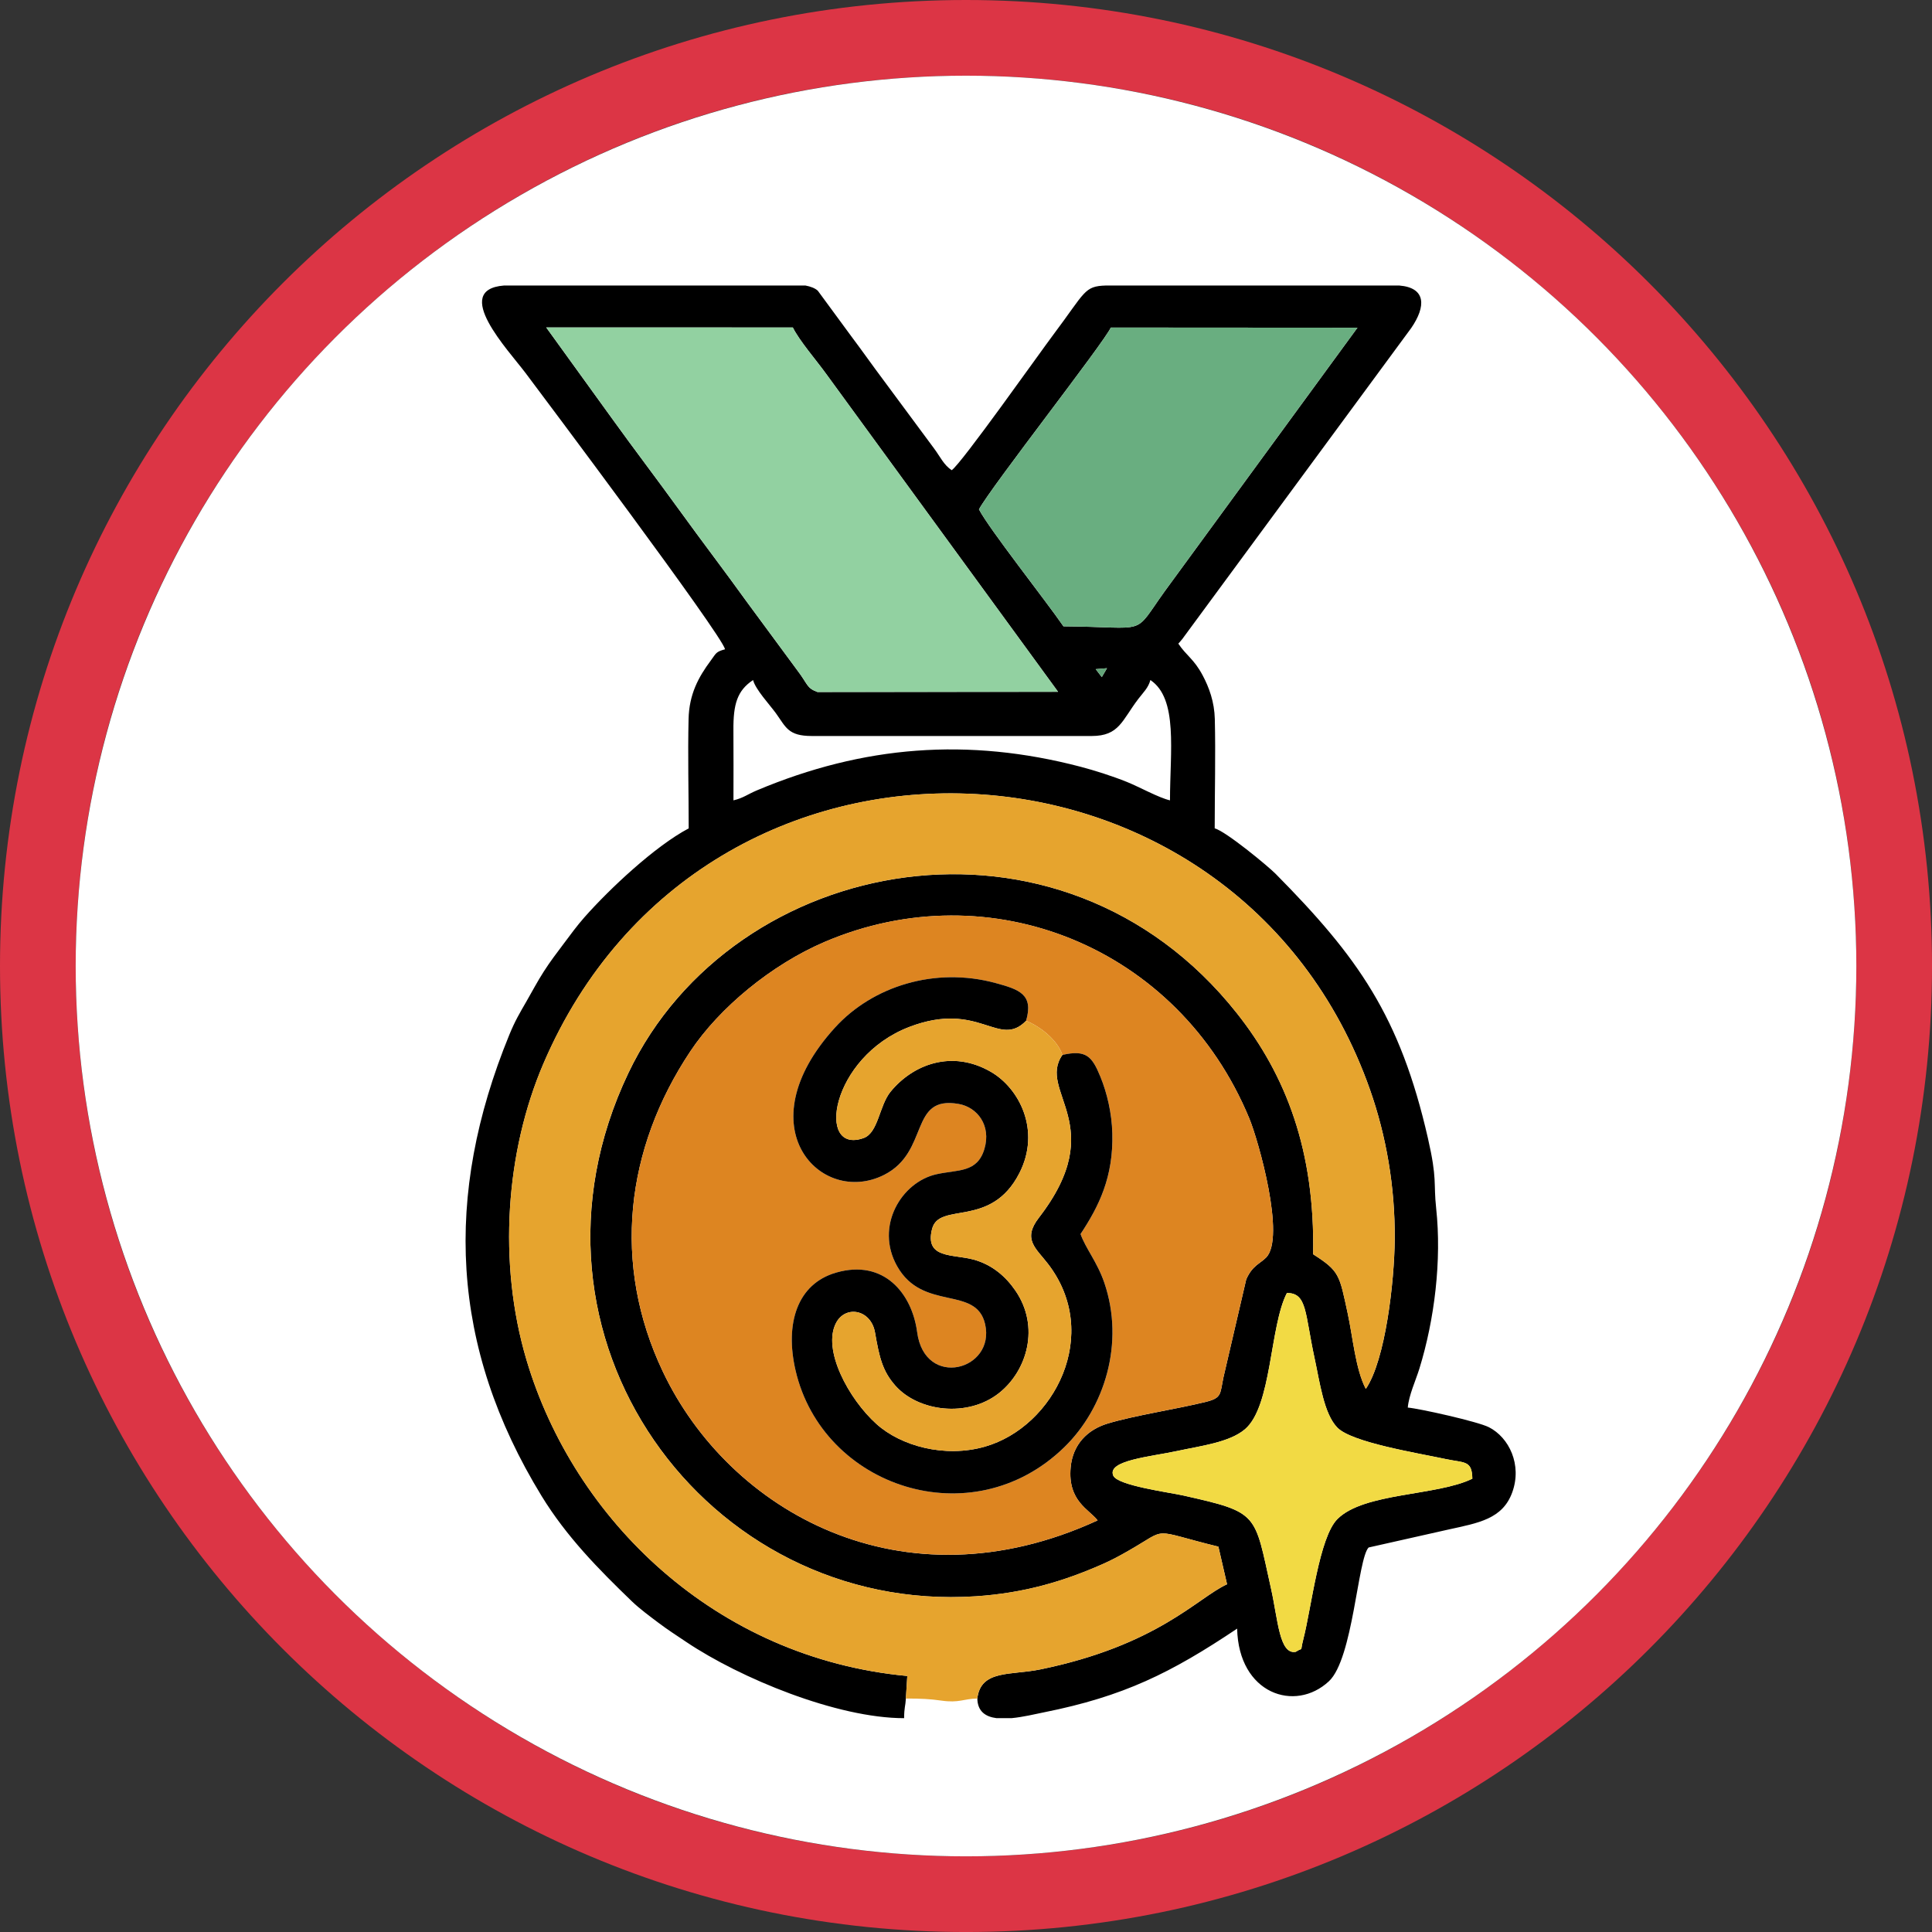 <?xml version="1.0" encoding="UTF-8"?>
<!DOCTYPE svg PUBLIC "-//W3C//DTD SVG 1.1//EN" "http://www.w3.org/Graphics/SVG/1.1/DTD/svg11.dtd">
<!-- Creator: CorelDRAW 2020 (64-Bit) -->
<svg xmlns="http://www.w3.org/2000/svg" xml:space="preserve" width="43.854mm" height="43.854mm" version="1.1" style="shape-rendering:geometricPrecision; text-rendering:geometricPrecision; image-rendering:optimizeQuality; fill-rule:evenodd; clip-rule:evenodd"
viewBox="0 0 972.17 972.17"
 xmlns:xlink="http://www.w3.org/1999/xlink"
 xmlns:xodm="http://www.corel.com/coreldraw/odm/2003">
 <rect x="0" y="0" width="972.17" height="972.17" fill="#333333" stroke="none"/>
 <defs>
  <style type="text/css">
   <![CDATA[
    .fil2 {fill:black}
    .fil8 {fill:#63A579}
    .fil6 {fill:#69AE80}
    .fil5 {fill:#92D1A1}
    .fil0 {fill:#DC3545}
    .fil3 {fill:#DD8521}
    .fil4 {fill:#E6A42E}
    .fil7 {fill:#F2DA44}
    .fil1 {fill:white}
   ]]>
  </style>
 </defs>
 <g id="Capa_x0020_1">
  <path class="fil0" d="M486.09 0c268.46,0 486.09,217.63 486.09,486.09 0,268.46 -217.63,486.09 -486.09,486.09 -268.46,0 -486.09,-217.63 -486.09,-486.09 0,-268.46 217.63,-486.09 486.09,-486.09zm0 38.08c247.43,0 448.01,200.58 448.01,448.01 0,247.43 -200.58,448.01 -448.01,448.01 -247.43,0 -448.01,-200.58 -448.01,-448.01 0,-247.43 200.58,-448.01 448.01,-448.01z"/>
  <circle class="fil1" cx="486.09" cy="486.09" r="448.01"/>
  <g id="_2033048640000">
   <path class="fil2" d="M652.02 831.19c-8.27,1.56 -8.96,-16.16 -12.41,-31.62 -8.55,-38.33 -5.83,-38.45 -44.47,-47.1 -6.87,-1.54 -32.84,-4.97 -34.96,-9.95 -3.26,-7.68 18.84,-9.51 32.13,-12.39 11.83,-2.57 26.22,-4.27 34.09,-10.9 13.63,-11.48 12.46,-51.89 21.16,-68.6 10.23,-0.03 8.99,10.11 13.92,32.8 2.65,12.21 4.67,27.97 11.47,34.94 7.29,7.46 39.89,12.7 54.51,15.81 9.57,2.04 13.25,0.56 13.41,9.89 -17.82,8.74 -54.46,6.9 -67.88,20.3 -9.2,9.18 -13.07,44.49 -17.14,60.34 -1.89,7.39 0.3,3.78 -3.84,6.48zm-398.41 -687.53l121.09 0 30.55 0c2.67,0.51 4.86,1.34 6.26,2.62l16.7 22.73c5.67,7.54 10.89,15.01 16.69,22.73l25.16 33.98c3.09,4.16 4.77,8.16 8.83,10.88 4.87,-3.26 44.03,-58.73 51.29,-68.39 16.01,-21.31 15.29,-24.22 26.28,-24.54l9.42 0c4.25,0.02 8.67,0.02 13.22,0l125.02 0c13.46,1.11 13.54,10.43 5.98,21.42l-115.22 156.52c-1.34,1.62 -1.13,1.33 -1.95,2.27 4.11,6.14 7.83,7.67 12.23,15.93 3.25,6.09 5.92,13.37 6.13,22.04 0.43,18.05 -0.06,36.83 -0.06,54.97 5.63,1.5 26.83,19.02 30.64,22.87 41.45,41.92 62.63,71.61 76.67,133.12 4.78,20.95 2.7,21.95 4.14,35.29 2.81,26.05 -0.81,55.89 -8.47,80.65 -1.83,5.9 -5.3,13.35 -5.82,19.53 5.87,0.49 35.2,7.03 40.81,9.88 10.16,5.17 16.8,18.9 11.75,32.8 -4.88,13.43 -17.02,15.37 -32.03,18.67l-40.23 9.05c-5.5,5.5 -7.81,55.95 -19.98,67.31 -17.07,15.92 -45.46,6.32 -46.19,-26.48 -33.39,22.36 -57.1,34.09 -97.26,42.13 -4.35,0.87 -10.46,2.38 -16.26,2.92l-7.57 0c-5.46,-0.7 -9.52,-3.34 -9.64,-9.86 1.67,-14.62 16.92,-11.61 31.67,-14.65 59.16,-12.16 79.19,-36.14 93.99,-42.86l-4.36 -18.92c-35.08,-8.6 -24.46,-9.8 -45.26,2.07 -4.8,2.74 -8.19,4.58 -13,6.71 -19.64,8.69 -39.48,14.57 -63.75,16.19 -135.65,9.03 -238.1,-130.71 -174.87,-263.31 52.76,-110.64 217.61,-141.93 306.19,-30.07 24.73,31.23 39.35,69.27 38.36,121.27 13.42,8.55 13.2,10.39 17.44,29.94 2.55,11.78 3.91,27.96 9.07,37.81 9.91,-14.48 14.36,-54.09 14.55,-75.08 0.24,-26.48 -4.29,-52.28 -12.4,-75.36 -66.87,-190.28 -334.72,-202.81 -415.98,-13.21 -18.94,44.19 -23.04,100.04 -8.53,149 23.84,80.4 95.1,150.12 191.64,159.12l-0.72 11.36c-0.2,3.75 -0.88,4.48 -0.88,9.86 -33.84,0 -82.49,-20.15 -109.54,-38.29 -5.15,-3.46 -9.33,-6.12 -14.17,-9.77 -4.24,-3.19 -9.41,-7.01 -13.24,-10.69 -16.79,-16.18 -32.95,-32.58 -45.49,-53.07 -46,-75.17 -49.33,-151.15 -16.28,-231.93 2.91,-7.11 5.18,-10.88 8.58,-16.77 3.04,-5.28 5.44,-9.91 8.79,-15.15 3.4,-5.31 6.21,-8.9 9.98,-13.95 3.43,-4.6 6.81,-9.21 10.52,-13.41 12.63,-14.3 35.49,-35.75 52.44,-44.71 0,-18.14 -0.49,-36.91 -0.06,-54.97 0.29,-12.43 4.84,-20.99 11.25,-29.59 2.66,-3.57 2.41,-4.3 7.11,-5.56 -1.75,-7.52 -91.92,-127.74 -100.37,-138.99 -8.66,-11.53 -37.55,-41.94 -10.87,-44.05zm298.7 621.4c-98.5,45.27 -185.5,-4.81 -218.76,-74.84 -25.74,-54.2 -18.87,-112.21 13.89,-161.29 14.58,-21.84 40.78,-43.53 67.51,-54.96 83.13,-35.54 177.85,2.3 213.68,88.79 4.68,11.3 18.37,59.97 8.47,70.03 -3.08,3.13 -6.95,3.98 -10.02,11.04l-11.45 49.25c-1.73,8.24 -0.7,10.31 -8.66,12.29 -14.62,3.65 -35.92,6.81 -49.63,10.96 -10.11,3.06 -17.52,10.46 -18.59,22.01 -1.59,17.17 9.46,21.22 13.56,26.74zm-183.24 -362.33c0,-11.73 0.08,-23.49 -0.02,-35.22 -0.11,-13.29 1.94,-20.01 9.88,-25.32 1.3,4.86 8.32,12.33 11.48,16.68 5.04,6.96 6.06,11.48 18.09,11.48l140.8 0c13.96,0 15.24,-7.87 23.53,-18.71 2.51,-3.29 4.98,-5.49 6.04,-9.45 14.03,9.39 9.86,35.87 9.86,60.54 -5.75,-1.34 -15.24,-6.67 -21.7,-9.28 -7.1,-2.86 -16.18,-5.76 -23.34,-7.64 -56.68,-14.83 -109.26,-10.62 -162.75,11.86 -4.85,2.04 -6.91,3.89 -11.85,5.05zm182.27 -66.02l5.7 -0.47 -2.62 4.47 -3.07 -4zm-58.73 -80.41c6.31,-11.6 62.76,-83.65 66.35,-91.48l124.1 0.08 -96.9 132.51c-16.64,23.13 -7.37,18.07 -51.04,17.75 -8.99,-13.05 -37.38,-48.96 -42.52,-58.86zm-81.3 91.9c-5.58,-2.05 -4.64,-3.79 -10.33,-11.19l-25.09 -34.03c-11.66,-16.2 -22.5,-30.32 -34.01,-46.24 -11.5,-15.91 -22.5,-30.28 -34,-46.26l-33.02 -45.7 124.08 0.01c3.37,6.79 11.98,16.66 16.93,23.56l116.54 159.76 -121.11 0.1z"/>
   <path class="fil3" d="M516.33 513.65c7.1,2.87 15.79,9.62 18.26,17.19 12.01,-2.74 14.95,0.73 19.16,11.04 3.34,8.18 5.7,18.17 5.97,28.38 0.6,22.05 -6.79,36.78 -15.98,50.7 2.42,7.05 8.39,14.04 11.97,24.55 10.33,30.33 0.14,62.97 -20.2,82.76 -46.54,45.27 -121.56,20 -135.17,-38.63 -5.48,-23.61 0.79,-43.64 20.43,-49.28 23.97,-6.89 38.15,10.49 40.75,29.98 3.83,28.78 39.49,19.19 34.19,-4.05 -4.49,-19.65 -31.33,-6.15 -44.28,-29.16 -11.3,-20.07 2.17,-42.35 19.84,-46.26 10.82,-2.39 20.47,-0.6 24.08,-12.69 3.55,-11.86 -3.56,-21.01 -12.89,-22.67 -25.22,-4.5 -14.48,24.05 -37.58,35.69 -31.76,16.01 -70.31,-23.95 -24.76,-74.06 19.01,-20.91 50.41,-30.77 80.88,-22.47 11.87,3.23 19.2,5.64 15.34,18.98zm35.98 251.41c-4.1,-5.52 -15.15,-9.56 -13.56,-26.74 1.07,-11.55 8.48,-18.95 18.59,-22.01 13.72,-4.15 35.01,-7.3 49.63,-10.96 7.96,-1.99 6.93,-4.06 8.66,-12.29l11.45 -49.25c3.08,-7.06 6.95,-7.91 10.02,-11.04 9.89,-10.06 -3.79,-58.73 -8.47,-70.03 -35.83,-86.49 -130.55,-124.33 -213.68,-88.79 -26.73,11.43 -52.94,33.11 -67.51,54.96 -32.75,49.08 -39.62,107.09 -13.89,161.29 33.25,70.04 120.26,120.11 218.76,74.84z"/>
   <path class="fil4" d="M455.83 854.69c7.69,0 12.16,0.23 17.83,1.04 9.06,1.29 10.9,-0.89 18.11,-1.04 1.67,-14.62 16.92,-11.61 31.67,-14.65 59.16,-12.16 79.19,-36.14 93.99,-42.86l-4.36 -18.92c-35.08,-8.6 -24.46,-9.8 -45.26,2.07 -4.8,2.74 -8.19,4.58 -13,6.71 -19.64,8.69 -39.48,14.57 -63.75,16.19 -135.65,9.03 -238.1,-130.71 -174.87,-263.31 52.76,-110.64 217.61,-141.93 306.19,-30.07 24.73,31.23 39.35,69.27 38.36,121.27 13.42,8.55 13.2,10.39 17.44,29.94 2.55,11.78 3.91,27.96 9.07,37.81 9.91,-14.48 14.36,-54.09 14.55,-75.08 0.24,-26.48 -4.29,-52.28 -12.4,-75.36 -66.87,-190.28 -334.72,-202.81 -415.98,-13.21 -18.94,44.19 -23.04,100.04 -8.53,149 23.84,80.4 95.1,150.12 191.64,159.12l-0.72 11.36z"/>
   <path class="fil5" d="M411.31 348.2l121.11 -0.1 -116.54 -159.76c-4.95,-6.9 -13.57,-16.77 -16.93,-23.56l-124.08 -0.01 33.02 45.7c11.5,15.99 22.5,30.35 34,46.26 11.51,15.92 22.35,30.04 34.01,46.24l25.09 34.03c5.69,7.4 4.75,9.14 10.33,11.19z"/>
   <path class="fil2" d="M534.59 530.84c-12.91,18.5 24.16,35.34 -11.83,81.91 -8.39,10.85 -1.5,15.33 4.55,23.17 27.29,35.42 3.18,81.93 -31.57,91.98 -20.38,5.89 -42.5,-0.35 -54.7,-11.34 -14.01,-12.62 -27.45,-37.51 -20.3,-50.95 4.78,-8.98 17.54,-6.73 19.57,4.94 2.15,12.39 3.73,19.36 10.21,26.68 11.55,13.07 36.32,16.27 52.14,3.79 14.17,-11.19 20.77,-33.38 8.31,-51.56 -4.77,-6.95 -11.52,-13 -20.98,-15.62 -10.47,-2.89 -24.8,-0.29 -20.98,-15.41 3.54,-14 29.65,-0.01 43.98,-28.2 10.84,-21.33 0,-42.58 -14.41,-50.9 -19.55,-11.29 -39.14,-3.8 -50.45,10.01 -5.72,6.99 -6.16,20.65 -13.53,23.31 -24.04,8.64 -16.88,-40.7 23.09,-55.95 35.08,-13.38 44.89,11.08 58.64,-3.05 3.87,-13.34 -3.47,-15.75 -15.34,-18.98 -30.47,-8.3 -61.87,1.56 -80.88,22.47 -45.55,50.11 -7,90.08 24.76,74.06 23.1,-11.65 12.36,-40.19 37.58,-35.69 9.33,1.66 16.44,10.81 12.89,22.67 -3.62,12.09 -13.27,10.29 -24.08,12.69 -17.67,3.91 -31.14,26.19 -19.84,46.26 12.95,23.01 39.79,9.52 44.28,29.16 5.31,23.25 -30.36,32.83 -34.19,4.05 -2.59,-19.5 -16.77,-36.88 -40.75,-29.98 -19.64,5.64 -25.91,25.67 -20.43,49.28 13.6,58.64 88.62,83.91 135.17,38.63 20.34,-19.79 30.53,-52.43 20.2,-82.76 -3.58,-10.51 -9.55,-17.5 -11.97,-24.55 9.2,-13.92 16.58,-28.65 15.98,-50.7 -0.27,-10.21 -2.64,-20.21 -5.97,-28.38 -4.21,-10.31 -7.16,-13.78 -19.16,-11.04z"/>
   <path class="fil6" d="M492.61 256.3c5.14,9.9 33.53,45.81 42.52,58.86 43.67,0.32 34.4,5.38 51.04,-17.75l96.9 -132.51 -124.1 -0.08c-3.6,7.83 -60.05,79.89 -66.35,91.48z"/>
   <path class="fil4" d="M534.59 530.84c-2.47,-7.57 -11.16,-14.32 -18.26,-17.19 -13.75,14.12 -23.56,-10.33 -58.64,3.05 -39.97,15.25 -47.13,64.59 -23.09,55.95 7.37,-2.65 7.81,-16.32 13.53,-23.31 11.31,-13.8 30.9,-21.29 50.45,-10.01 14.41,8.32 25.25,29.57 14.41,50.9 -14.33,28.19 -40.45,14.2 -43.98,28.2 -3.82,15.12 10.51,12.52 20.98,15.41 9.46,2.61 16.21,8.66 20.98,15.62 12.46,18.18 5.86,40.38 -8.31,51.56 -15.81,12.48 -40.59,9.28 -52.14,-3.79 -6.48,-7.33 -8.05,-14.3 -10.21,-26.68 -2.03,-11.68 -14.8,-13.92 -19.57,-4.94 -7.16,13.44 6.28,38.33 20.3,50.95 12.21,11 34.32,17.24 54.7,11.34 34.75,-10.05 58.86,-56.56 31.57,-91.98 -6.05,-7.85 -12.94,-12.32 -4.55,-23.17 36,-46.57 -1.08,-63.4 11.83,-81.91z"/>
   <path class="fil7" d="M652.02 831.19c4.13,-2.7 1.94,0.91 3.84,-6.48 4.06,-15.85 7.94,-51.16 17.14,-60.34 13.42,-13.41 50.06,-11.57 67.88,-20.3 -0.16,-9.33 -3.84,-7.86 -13.41,-9.89 -14.62,-3.11 -47.22,-8.36 -54.51,-15.81 -6.81,-6.97 -8.82,-22.73 -11.47,-34.94 -4.93,-22.69 -3.69,-32.83 -13.92,-32.8 -8.69,16.71 -7.52,57.12 -21.16,68.6 -7.87,6.63 -22.26,8.34 -34.09,10.9 -13.29,2.88 -35.4,4.72 -32.13,12.39 2.12,4.99 28.09,8.42 34.96,9.95 38.63,8.65 35.92,8.77 44.47,47.1 3.45,15.46 4.15,33.18 12.41,31.62z"/>
   <polygon class="fil8" points="554.42,340.71 557.04,336.23 551.34,336.71 "/>
  </g>
 </g>
</svg>
